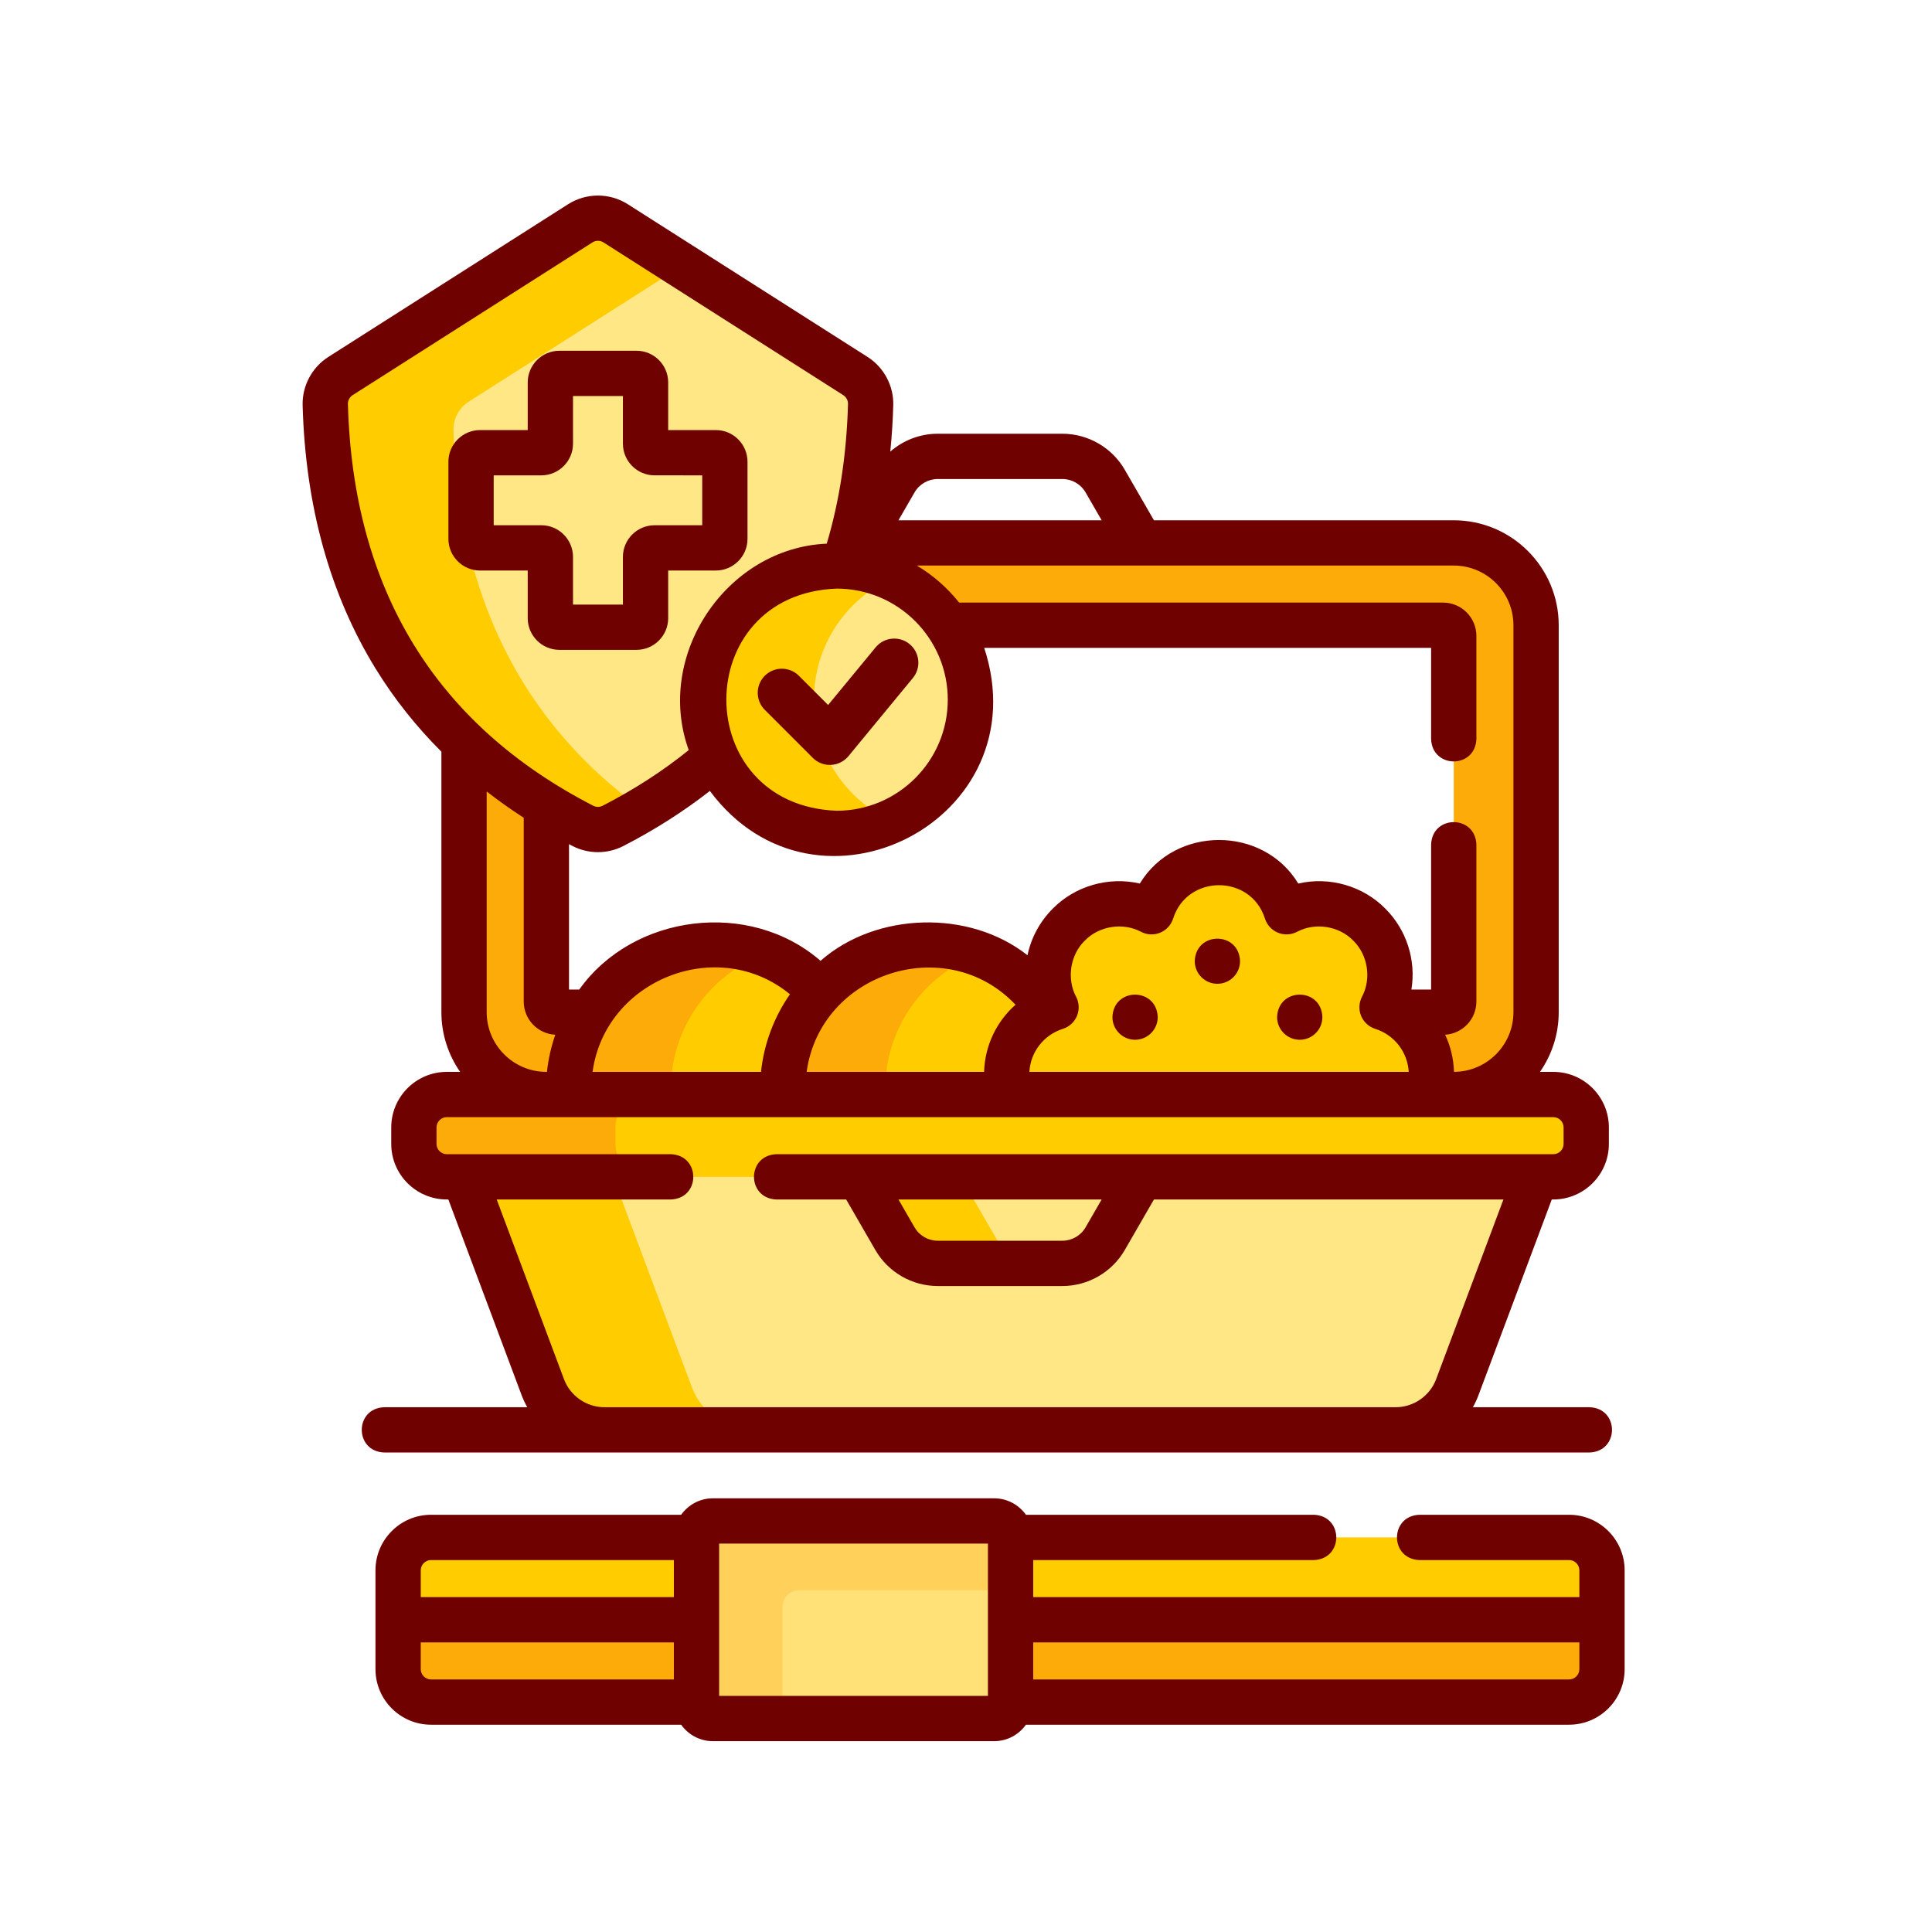 <?xml version="1.0" encoding="UTF-8"?>
<!DOCTYPE svg PUBLIC "-//W3C//DTD SVG 1.1//EN" "http://www.w3.org/Graphics/SVG/1.1/DTD/svg11.dtd">
<!-- Creator: CorelDRAW 2021 (64-Bit) -->
<svg xmlns="http://www.w3.org/2000/svg" xml:space="preserve" width="50mm" height="50mm" version="1.1" style="shape-rendering:geometricPrecision; text-rendering:geometricPrecision; image-rendering:optimizeQuality; fill-rule:evenodd; clip-rule:evenodd"
viewBox="0 0 5000 5000"
 xmlns:xlink="http://www.w3.org/1999/xlink"
 xmlns:xodm="http://www.corel.com/coreldraw/odm/2003">
 <defs>
  <style type="text/css">
   <![CDATA[
    .str0 {stroke:#700101;stroke-width:7.62;stroke-miterlimit:22.926}
    .fil0 {fill:none}
    .fil6 {fill:#700101;fill-rule:nonzero}
    .fil2 {fill:#FDAB08;fill-rule:nonzero}
    .fil3 {fill:#FFCC00;fill-rule:nonzero}
    .fil5 {fill:#FFD15B;fill-rule:nonzero}
    .fil4 {fill:#FFE177;fill-rule:nonzero}
    .fil1 {fill:#FFE785;fill-rule:nonzero}
   ]]>
  </style>
 </defs>
 <g id="Layer_x0020_1">
  <rect class="fil0" x="-6.13" y="6.11" width="5000.02" height="5000.02"/>
  <rect class="fil0" x="493.87" y="506.11" width="4000.02" height="4000.02"/>
  <g id="_1983433458512">
   <path class="fil1" d="M1234.57 3037.84l-33.63 7.81 203.75 544.14c24.92,66.57 88.54,110.68 159.62,110.68l2047.66 0c71.08,0 134.7,-44.11 159.63,-110.68l203.74 -544.14 -35.6 -7.82 -2705.17 0.01z"/>
   <path class="fil2" d="M3762.28 1405.07l-1561.34 0c-5.73,20.33 -12.01,40.32 -18.66,60.05 113.94,5.48 213.42,66.07 272.39,155.68l-1.78 -2.67 1281.85 0c15.21,0 27.54,12.33 27.54,27.54l0 946.29c0,15.21 -12.33,27.54 -27.54,27.54l-2293.19 0c-15.22,0 -27.55,-12.33 -27.55,-27.54l0 -507.76c-78.91,-48.41 -149.98,-102.9 -213.06,-163.34l0 698.66c0,117.68 95.39,213.07 213.06,213.07l2348.28 0c117.68,0 213.06,-95.4 213.06,-213.07l0 -1001.39c0,-117.66 -95.38,-213.06 -213.06,-213.06zm-1261.11 321.69c0.61,2.45 1.18,4.9 1.74,7.37 -0.56,-2.47 -1.13,-4.92 -1.74,-7.37zm2.03 8.64c0.52,2.32 1.02,4.66 1.49,7.01 -0.47,-2.35 -0.97,-4.69 -1.49,-7.01zm1.68 7.97c0.51,2.61 1,5.22 1.45,7.85 -0.45,-2.63 -0.94,-5.25 -1.45,-7.85zm1.47 7.93c0.46,2.68 0.89,5.37 1.29,8.07 -0.4,-2.7 -0.83,-5.39 -1.29,-8.07zm1.37 8.61c0.39,2.63 0.75,5.27 1.08,7.93 -0.33,-2.66 -0.69,-5.3 -1.08,-7.93zm1.11 8.17c0.34,2.76 0.64,5.51 0.91,8.28 -0.28,-2.77 -0.57,-5.53 -0.91,-8.28zm0.92 8.36c0.25,2.6 0.48,5.2 0.68,7.82 -0.2,-2.62 -0.43,-5.22 -0.68,-7.82zm0.74 8.62c0.2,2.74 0.37,5.49 0.51,8.24 -0.14,-2.75 -0.31,-5.51 -0.51,-8.24zm0.52 8.52c0.13,2.76 0.23,5.51 0.31,8.28 -0.08,-2.77 -0.18,-5.53 -0.31,-8.28zm0.32 8.83c0.06,2.78 0.1,5.55 0.1,8.34 0,-2.8 -0.04,-5.57 -0.1,-8.34z"/>
   <path class="fil3" d="M2221.35 2832.59c0.14,-4.25 0.32,-8.51 0.32,-12.79 0,-207.1 -167.89,-374.99 -374.99,-374.99 -207.11,0 -374.99,167.89 -374.99,374.99 0,4.29 0.18,8.53 0.32,12.79l749.34 0z"/>
   <path class="fil2" d="M1978.88 2468.85c-41.12,-15.5 -85.65,-24.04 -132.2,-24.04 -207.1,0 -374.99,167.88 -374.99,374.99 0,4.29 0.18,8.53 0.32,12.78l264.39 0c-0.14,-4.25 -0.32,-8.5 -0.32,-12.79 0,-160.55 100.94,-297.48 242.8,-350.94l0 0z"/>
   <path class="fil3" d="M2775.32 2832.59c0.14,-4.25 0.32,-8.51 0.32,-12.79 0,-207.1 -167.89,-374.99 -374.99,-374.99 -207.11,0 -374.99,167.89 -374.99,374.99 0,4.29 0.18,8.53 0.32,12.79l749.34 0z"/>
   <path class="fil2" d="M2533.2 2468.99c-41.22,-15.58 -85.87,-24.18 -132.55,-24.18 -207.1,0 -374.99,167.89 -374.99,374.99 0,4.29 0.18,8.53 0.32,12.79l265.12 0c-0.14,-4.25 -0.32,-8.51 -0.32,-12.79 -0.01,-160.42 100.76,-297.25 242.42,-350.81z"/>
   <path class="fil3" d="M3697.17 2832.59c4.73,-16.25 7.41,-33.38 7.41,-51.14 0,-81.73 -53.8,-151.15 -127.85,-174.69 13.42,-25.76 20.52,-54.55 20.52,-84.44 0,-48.95 -19.07,-94.97 -53.67,-129.58 -34.61,-34.61 -80.62,-53.66 -129.56,-53.66 -29.89,0 -58.67,7.1 -84.45,20.52 -23.54,-74.05 -92.94,-127.86 -174.68,-127.86 -81.74,0 -151.15,53.81 -174.67,127.86 -25.78,-13.42 -54.57,-20.52 -84.46,-20.52 -48.94,0 -94.95,19.05 -129.55,53.66 -34.62,34.61 -53.68,80.63 -53.68,129.58 0,29.89 7.11,58.67 20.52,84.44 -74.05,23.54 -127.85,92.95 -127.85,174.69 0,17.76 2.67,34.89 7.41,51.14l1084.56 0z"/>
   <path class="fil3" d="M1790.42 3589.79l-203.74 -544.14 -385.74 0 203.74 544.14c24.93,66.57 88.55,110.68 159.63,110.68l385.74 0c-71.08,0 -134.7,-44.12 -159.63,-110.68l0 0z"/>
   <path class="fil1" d="M2223.73 3045.64l92.4 160.06c22.84,39.55 65.04,63.91 110.71,63.91l322.59 0c45.68,0 87.88,-24.36 110.72,-63.91l92.4 -160.06 -728.82 0z"/>
   <path class="fil3" d="M2578.47 3205.7l-92.41 -160.06 -262.33 0 92.41 160.06c22.84,39.55 65.04,63.92 110.71,63.92l262.33 0c-45.67,0 -87.87,-24.36 -110.71,-63.92z"/>
   <path class="fil3" d="M4019.92 3045.64l-2863.56 0c-47.07,0 -85.23,-38.15 -85.23,-85.22l0 -42.61c0,-47.07 38.16,-85.23 85.23,-85.23l2863.56 0c47.07,0 85.22,38.15 85.22,85.22l0 42.61c0,47.07 -38.15,85.23 -85.22,85.23l0 0z"/>
   <path class="fil2" d="M1592.71 2960.42l0 -42.6c0,-47.08 38.15,-85.23 85.22,-85.23l-521.56 0c-47.07,0 -85.23,38.15 -85.23,85.22l0 42.61c0,47.07 38.16,85.23 85.23,85.23l521.57 0c-47.07,-0.01 -85.23,-38.16 -85.23,-85.23l0 0z"/>
   <path class="fil3" d="M4145.98 4191.88l0 -127.84c0,-47.07 -38.16,-85.22 -85.23,-85.22l-1445.39 0 0 213.06 1530.62 0z"/>
   <path class="fil3" d="M1802.52 3978.82l-686.99 0c-47.07,0 -85.23,38.15 -85.23,85.22l0 127.84 772.22 0 0 -213.06z"/>
   <path class="fil2" d="M2615.36 4404.95l1445.39 0c47.07,0 85.23,-38.16 85.23,-85.23l0 -127.84 -1530.62 0 0 213.07z"/>
   <path class="fil2" d="M1030.31 4191.88l0 127.84c0,47.07 38.15,85.23 85.22,85.23l686.99 0 0 -213.07 -772.21 0z"/>
   <path class="fil4" d="M1802.52 4404.95l0 -426.13c0,-23.53 19.07,-42.61 42.6,-42.61l727.63 0c23.53,0 42.6,19.08 42.6,42.61l0 426.13c0,23.53 -19.07,42.6 -42.6,42.6l-727.62 0.01c-23.53,0 -42.61,-19.08 -42.61,-42.61l0 0z"/>
   <path class="fil5" d="M2025.12 4158.13c0,-23.53 19.08,-42.61 42.61,-42.61l547.63 0 0 -136.7c0,-23.53 -19.08,-42.61 -42.61,-42.61l-727.62 0c-23.53,0 -42.61,19.08 -42.61,42.61l0 426.12c0,23.53 19.08,42.61 42.61,42.61l179.99 0 0 -289.42z"/>
   <path class="fil1" d="M1819.31 1810.75c0,-191.13 154.94,-346.06 346.06,-346.06 5.67,0 11.3,0.16 16.9,0.44 42.79,-126.79 66.77,-266.2 70.92,-417.98 0.83,-29.86 -14.27,-57.95 -39.47,-74l-620.44 -395.2c-27.93,-17.79 -63.64,-17.79 -91.57,0l-620.45 395.2c-25.2,16.04 -40.28,44.14 -39.47,74 13.82,504.32 244.84,873.09 666.79,1090.23 24.38,12.55 53.45,12.55 77.83,0 99.46,-51.18 188.17,-110.9 266.07,-178.72 -21.24,-44.86 -33.17,-94.98 -33.17,-147.9l0 -0.01z"/>
   <path class="fil3" d="M1173.58 1113.55c-0.82,-29.86 14.27,-57.96 39.47,-74l552.48 -351.9 -172.25 -109.7c-27.93,-17.79 -63.64,-17.79 -91.57,0l-620.45 395.19c-25.19,16.05 -40.28,44.14 -39.47,74 13.82,504.33 244.84,873.1 666.79,1090.24 24.39,12.54 53.45,12.54 77.83,0 26.18,-13.47 51.61,-27.52 76.3,-42.16 -308.94,-222.92 -477.39,-553.39 -489.13,-981.67l0 0z"/>
   <circle class="fil1" cx="2165.38" cy="1810.75" r="346.06"/>
   <path class="fil3" d="M2106.44 1810.75c0,-139.89 83.06,-260.31 202.5,-314.86 -43.74,-19.97 -92.32,-31.2 -143.56,-31.2 -191.13,0 -346.06,154.94 -346.06,346.06 0,191.12 154.94,346.05 346.06,346.05 51.23,0 99.81,-11.21 143.56,-31.2 -119.44,-54.54 -202.5,-174.95 -202.5,-314.84l0 -0.01z"/>
   <path class="fil6" d="M4113.67 3759.06c77.58,-2.68 77.52,-114.53 0,-117.19l-301.88 0c5.64,-10.03 10.57,-20.56 14.68,-31.53l189.5 -506.09 3.95 0c79.3,0 143.82,-64.53 143.82,-143.83l0 -42.6c0,-79.3 -64.51,-143.83 -143.82,-143.83l-34.46 0c30.5,-43.88 48.48,-97.09 48.48,-154.46l0 -1001.41c0,-149.79 -121.87,-271.65 -271.65,-271.65l-775.89 0 -75.5 -130.75c-33.19,-57.5 -95.06,-93.22 -161.45,-93.22l-322.61 0c-45.69,0 -89.25,16.93 -122.79,46.22 3.91,-39.24 6.6,-79.18 7.71,-119.97 1.38,-50.1 -24.13,-98 -66.56,-125.03l-620.45 -395.19c-46.94,-29.89 -107.59,-29.89 -154.52,0l-620.46 395.19c-42.43,27.04 -67.93,74.94 -66.55,125.03 7.12,260.25 70.72,489.69 189.01,681.92 47.84,77.74 104.68,149.35 170.1,214.67l0 674.18c0,57.39 17.99,110.58 48.49,154.47l-34.46 -0.01c-79.3,0 -143.82,64.53 -143.82,143.82l0 42.61c0,79.3 64.52,143.82 143.82,143.82l3.95 0.01 189.5 506.09c4.12,10.97 9.04,21.51 14.69,31.54l-370.06 0c-77.59,2.69 -77.53,114.53 0,117.19l3119.23 0 0 0zm-351.39 -2295.4c85.18,0 154.47,69.29 154.47,154.46l0 1001.39c0,84.96 -68.94,154.07 -153.81,154.43 -1.04,-34.07 -9.01,-66.65 -22.93,-96.1 45.04,-2.75 80.86,-40.16 80.86,-85.87l0 -406.16c-2.68,-77.58 -114.53,-77.52 -117.19,0l0 375.12 -50.98 0c12.6,-76.25 -12.76,-155.22 -67.69,-209.6 -57.96,-58.8 -144.76,-83.42 -225.09,-64.73 -90.87,-150.29 -319.25,-150.23 -410.08,0 -80.32,-18.68 -167.12,5.93 -225.07,64.72 -33.63,33.61 -56.09,75.4 -65.63,120.87 -150.7,-119.01 -392.02,-111.99 -535.57,14.4 -183.62,-159.64 -485.05,-121.43 -624.49,74.34l-26.49 0 0 -376.34c3.09,1.61 6.08,3.3 9.18,4.9 41.16,21.17 90.28,21.17 131.45,0 81.51,-41.94 156.1,-89.62 223.91,-142.51 276.93,371.99 856.02,73.89 710.03,-370.26l1156.53 0 0 235.65c2.68,77.59 114.53,77.53 117.19,0l0 -266.7c0,-47.5 -38.64,-86.14 -86.14,-86.14l-1252.46 0c-30.33,-38.15 -67.44,-70.68 -109.43,-95.87l1389.43 0 0 0zm-977.27 1116.05c-24.92,-46.75 -15.54,-108.47 22.63,-145.53 37.01,-38.14 98.8,-47.52 145.51,-22.61 15.36,7.99 33.43,8.79 49.42,2.19 15.98,-6.6 28.24,-19.93 33.48,-36.41 36.58,-115.32 201.13,-115.27 237.66,-0.01 5.24,16.48 17.5,29.81 33.49,36.41 15.97,6.61 34.06,5.81 49.41,-2.18 46.75,-24.92 108.49,-15.55 145.54,22.63 38.15,37.03 47.53,98.79 22.61,145.51 -7.98,15.34 -8.79,33.42 -2.19,49.41 6.61,15.98 19.94,28.24 36.41,33.48 49.66,15.79 83.78,59.99 86.79,111.38l-981.77 0c3.03,-51.39 37.14,-95.59 86.79,-111.38 16.48,-5.24 29.81,-17.5 36.41,-33.48 6.6,-15.99 5.81,-34.07 -2.19,-49.41zm-156.84 20.57c-49.02,43.26 -79.26,105.45 -81.33,173.7l-459.27 0c35.57,-257.29 362.12,-362.64 540.6,-173.7zm-583.81 -27.14c-40.45,58.23 -67.04,126.76 -74.86,200.84l-435.9 0c32.43,-238.49 323.94,-354.57 510.76,-200.84zm322.52 -1298.84c12.33,-21.35 35.32,-34.62 59.97,-34.62l322.59 0c24.66,0 47.64,13.26 59.97,34.62l41.67 72.17 -525.86 0 41.66 -72.17zm85.96 536.45c0,158.51 -128.95,287.47 -287.46,287.47 -380.83,-14.46 -380.74,-560.55 0,-574.94 158.51,0 287.46,128.95 287.46,287.46l0 0.01zm-1552.47 -765.23c-0.25,-9.14 4.49,-17.94 12.37,-22.95l620.45 -395.2c0,0 0,0 0,0 8.7,-5.53 19.92,-5.54 28.61,0l620.45 395.2c7.89,5.02 12.63,13.83 12.38,22.97 -3.57,130.16 -22.03,250.65 -55.01,361.46 -259.35,11.21 -446.09,288.76 -357.18,534.25 -66.39,53.59 -140.58,101.71 -222.83,144.04 -7.59,3.89 -16.64,3.9 -24.22,0 -408.22,-210.08 -621.88,-559.9 -635.02,-1039.77l0 0zm536.71 1632.37c-10.65,30.64 -18.03,62.8 -21.54,96.09l-1.53 0c-85.18,0 -154.47,-69.29 -154.47,-154.46l0 -571.15c30.59,23.75 62.5,46.48 95.87,68.04l0 475.57c0,45.98 36.26,83.56 81.67,85.91zm-151.63 426.36l450.6 0c77.59,-2.69 77.53,-114.54 0,-117.19l-579.69 0c-14.68,0 -26.63,-11.95 -26.63,-26.64l0 -42.61c0,-14.68 11.95,-26.63 26.63,-26.63l2863.56 0c14.68,0 26.62,11.95 26.62,26.64l0 42.6c0,14.69 -11.94,26.64 -26.62,26.64l-2010.43 0c-77.58,2.68 -77.52,114.53 0,117.19l180.41 0 75.5 130.75c33.19,57.5 95.06,93.21 161.45,93.21l322.59 0c66.39,0 128.26,-35.71 161.46,-93.21l75.49 -130.75 904.45 0 -174.11 465c-16.27,43.45 -58.37,72.63 -104.75,72.63l-2047.67 0c-46.39,0 -88.48,-29.18 -104.75,-72.63l-174.11 -465zm1565.62 0l-41.66 72.16c-12.33,21.35 -35.32,34.62 -59.97,34.62l-322.6 0c-24.65,0 -47.64,-13.26 -59.96,-34.62l-41.67 -72.17 525.86 0.01z"/>
   <path class="fil6" d="M4204.57 4064.04c0,-79.29 -64.52,-143.82 -143.82,-143.82l-387.17 0c-77.59,2.69 -77.53,114.53 0,117.19l387.18 0c14.68,0 26.63,11.95 26.63,26.64l0 69.24 -1413.44 0 0 -95.88 726.19 0c77.58,-2.68 77.52,-114.53 0,-117.19l-745.02 0c-18.37,-25.74 -48.41,-42.61 -82.36,-42.61l-727.63 0c-33.96,0 -63.99,16.87 -82.36,42.61l-647.24 0c-79.3,0 -143.82,64.53 -143.82,143.82l0 255.68c0,79.3 64.52,143.82 143.82,143.82l647.24 0c18.36,25.74 48.4,42.61 82.35,42.61l727.63 0c33.96,0 63.99,-16.87 82.36,-42.61l1405.64 0c79.3,0 143.82,-64.52 143.82,-143.82l0 -255.68zm-2460.65 282.31l-628.39 0c-14.69,0 -26.63,-11.94 -26.63,-26.63l0 -69.24 655.03 0 0 95.87 -0.01 0zm0 -213.06l-655.02 0 0 -69.25c0,-14.68 11.94,-26.63 26.63,-26.63l628.4 0 0 95.88 -0.01 0zm812.85 255.67l-695.66 0 0 -394.16 695.66 0 0 394.16zm1530.62 -69.24c0,14.69 -11.95,26.63 -26.64,26.63l-1386.8 0 0 -95.87 1413.44 0 0 69.24z"/>
   <path class="fil6" d="M1365.74 1476.53l0 123.24c0,45.23 36.8,82.03 82.03,82.03l199.45 0c45.23,0 82.03,-36.8 82.03,-82.03l0 -123.24 123.24 0c45.23,0 82.03,-36.8 82.03,-82.03l0 -199.45c0,-45.23 -36.8,-82.03 -82.03,-82.03l-123.24 0 0 -123.23c0,-45.24 -36.8,-82.04 -82.03,-82.04l-199.45 0c-45.23,0 -82.03,36.8 -82.03,82.03l0 123.24 -123.24 0c-45.23,0 -82.03,36.8 -82.03,82.03l0 199.45c0,45.23 36.8,82.03 82.03,82.03l123.24 0zm-88.08 -246.32l123.24 0c45.23,0 82.03,-36.8 82.03,-82.03l0 -123.24 129.13 0 0 123.23c0,45.24 36.8,82.03 82.03,82.03l123.24 0.01 0 129.13 -123.24 0c-45.23,0 -82.03,36.8 -82.03,82.03l0 123.24 -129.13 0 0 -123.23c0,-45.24 -36.8,-82.04 -82.03,-82.04l-123.24 0 0 -129.13z"/>
   <path class="fil6 str0" d="M2064.83 1751.56c-22.89,-22.87 -59.98,-22.87 -82.86,0 -22.89,22.89 -22.89,59.99 0,82.87l124.22 124.23c11.67,11.68 27.82,17.9 44.24,17.09 16.5,-0.8 31.9,-8.51 42.41,-21.26l166.68 -202.17c20.59,-24.96 17.04,-61.9 -7.94,-82.49 -24.96,-20.57 -61.89,-17.04 -82.49,7.95l-125.65 152.4 -78.61 -78.62z"/>
   <path class="fil6" d="M2937.55 2690.89c32.36,0 58.6,-26.24 58.6,-58.6 -2.68,-77.56 -114.52,-77.55 -117.19,0 0,32.37 26.22,58.6 58.59,58.6z"/>
   <path class="fil6" d="M3363.72 2690.89c32.36,0 58.6,-26.24 58.6,-58.6 -2.69,-77.56 -114.52,-77.55 -117.19,0 0,32.37 26.23,58.6 58.59,58.6z"/>
   <path class="fil6" d="M3150.59 2546.04c32.36,0 58.6,-26.24 58.6,-58.6 -2.68,-77.56 -114.52,-77.55 -117.19,0 0,32.36 26.23,58.6 58.59,58.6z"/>
  </g>
 </g>
</svg>
